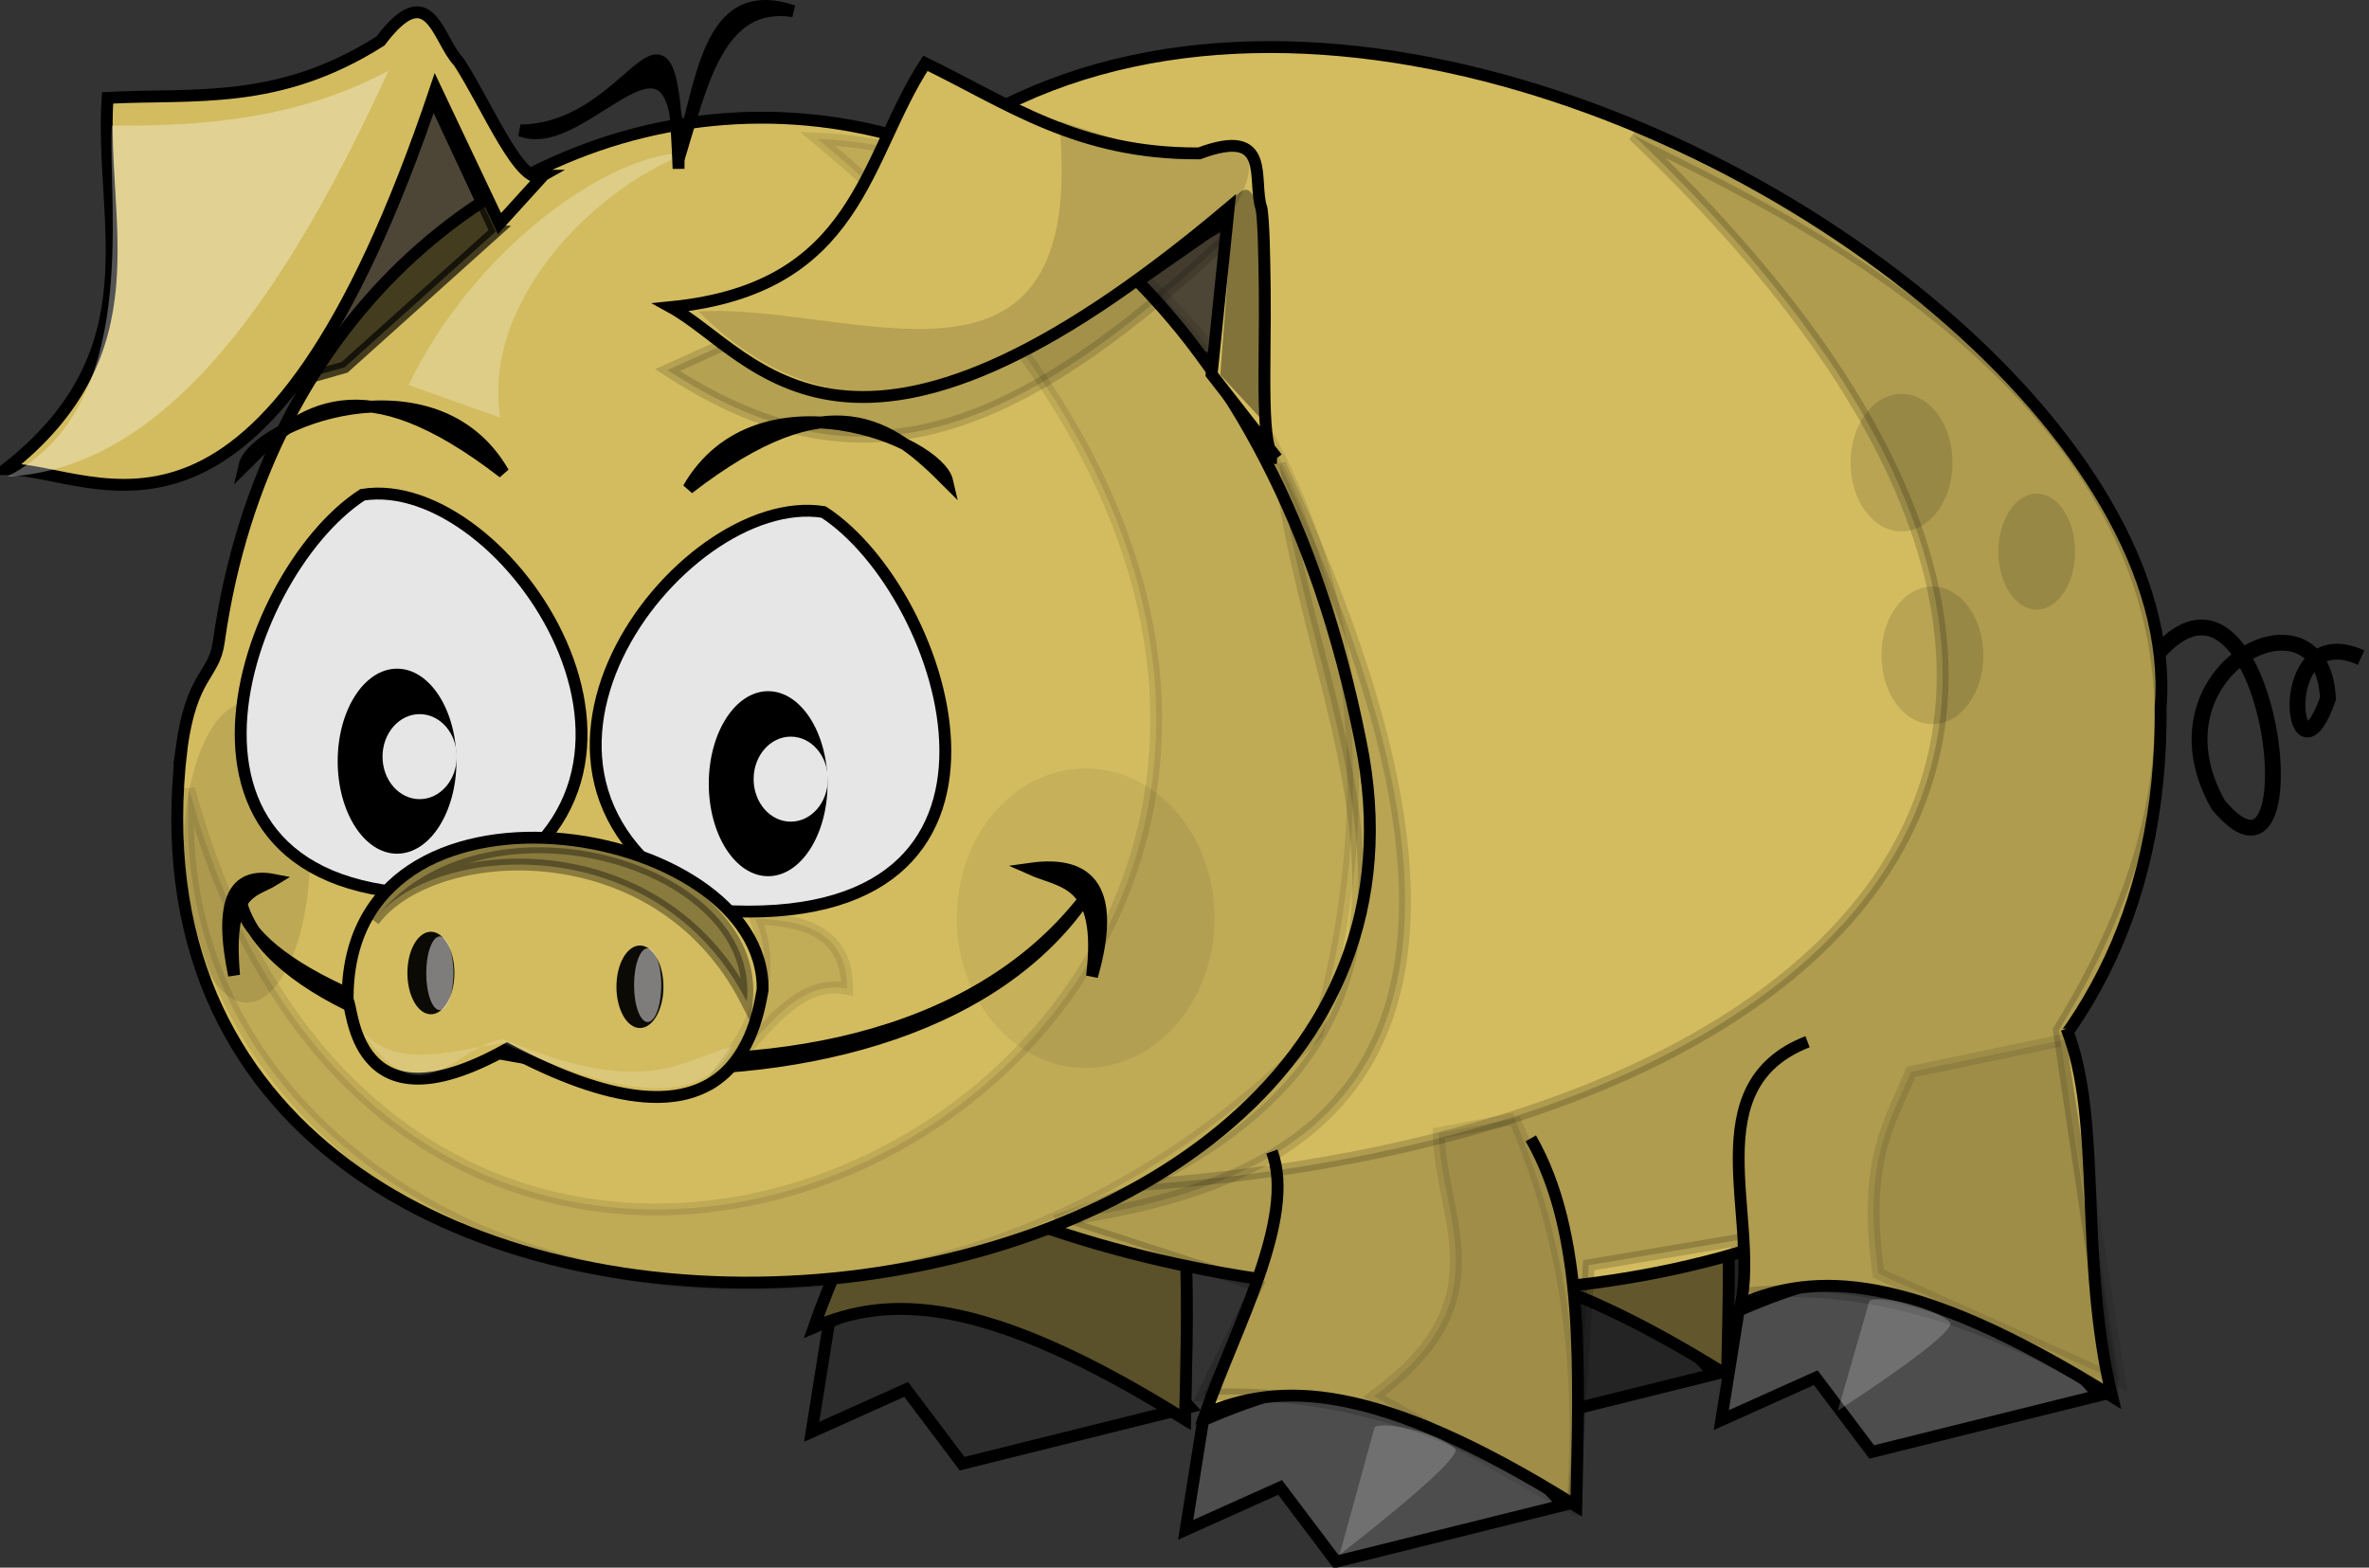 <?xml version="1.0" encoding="UTF-8" standalone="no"?>
<!-- Created with Inkscape (http://www.inkscape.org/) -->

<svg
   xmlns:dc="http://purl.org/dc/elements/1.1/"
   xmlns:cc="http://creativecommons.org/ns#"
   xmlns:rdf="http://www.w3.org/1999/02/22-rdf-syntax-ns#"
   xmlns:svg="http://www.w3.org/2000/svg"
   xmlns="http://www.w3.org/2000/svg"
   xmlns:sodipodi="http://sodipodi.sourceforge.net/DTD/sodipodi-0.dtd"
   xmlns:inkscape="http://www.inkscape.org/namespaces/inkscape"
   width="598.67"
   height="396.226"
   id="svg4140"
   sodipodi:version="0.32"
   inkscape:version="0.48.3.1 r9886"
   sodipodi:docname="cerdo.svg"
   inkscape:output_extension="org.inkscape.output.svg.inkscape"
   version="1.1">
  <rect width="100%" height="100%" fill="#333333" stroke="none"/>
  <defs
     id="defs4142">
    <inkscape:perspective
       sodipodi:type="inkscape:persp3d"
       inkscape:vp_x="0 : 240 : 1"
       inkscape:vp_y="0 : 1000 : 0"
       inkscape:vp_z="640 : 240 : 1"
       inkscape:persp3d-origin="320 : 160 : 1"
       id="perspective5501" />
  </defs>
  <sodipodi:namedview
     id="base"
     pagecolor="#ffffff"
     bordercolor="#666666"
     borderopacity="1.0"
     inkscape:pageopacity="0.0"
     inkscape:pageshadow="2"
     inkscape:zoom="0.77639494"
     inkscape:cx="225.4485"
     inkscape:cy="253.13752"
     inkscape:current-layer="layer1"
     inkscape:document-units="px"
     showguides="true"
     inkscape:guide-bbox="true"
     inkscape:window-width="960"
     inkscape:window-height="669"
     inkscape:window-x="0"
     inkscape:window-y="48"
     showgrid="false"
     inkscape:window-maximized="0"
     fit-margin-top="0"
     fit-margin-left="0"
     fit-margin-right="0"
     fit-margin-bottom="0" />
  <g
     id="layer1"
     inkscape:label="Layer 1"
     inkscape:groupmode="layer"
     transform="translate(-15.283,-60.62)">
    <path
       style="fill:none;stroke:#000000;stroke-width:4;stroke-linecap:butt;stroke-linejoin:miter;stroke-miterlimit:4;stroke-opacity:1;stroke-dasharray:none"
       d="m 549.919,243.056 c 35.819,-75.335 54.248,55.002 25.937,20.987 -19.24,-34.126 26.393,-57.254 27.726,-26.829 -9.04,25.535 -14.214,-20.598 8.37,-10.38"
       id="path3745"
       sodipodi:nodetypes="cccc"
       inkscape:connector-curvature="0" />
    <g
       id="g3767"
       transform="matrix(1.942,0,0,1.963,-235.922,-58.614)"
       style="stroke-width:1.537;stroke-miterlimit:4;stroke-dasharray:none">
      <path
         sodipodi:nodetypes="cccccc"
         id="path3753"
         d="m 237.252,230.979 -2.277,14.117 12.295,-5.465 7.286,9.563 29.6,-7.286 c -18.429,-20.135 -32.083,-17.252 -46.904,-10.929 z"
         style="fill:#666666;fill-rule:evenodd;stroke:#000000;stroke-width:1.537;stroke-linecap:butt;stroke-linejoin:miter;stroke-miterlimit:4;stroke-opacity:1;stroke-dasharray:none"
         inkscape:connector-curvature="0" />
      <path
         sodipodi:nodetypes="cccc"
         id="path3747"
         d="m 243.948,197.841 c 3.211,8.657 -4.821,22.778 -8.675,33.79 9.432,-4.041 21.859,-4.488 48.293,11.872 0.341,-17.329 1.225,-35.021 -5.92,-47.359"
         style="fill:#d3bc5f;fill-rule:evenodd;stroke:#000000;stroke-width:1.537;stroke-linecap:butt;stroke-linejoin:miter;stroke-miterlimit:4;stroke-opacity:1;stroke-dasharray:none"
         inkscape:connector-curvature="0" />
    </g>
    <g
       id="g3771"
       style="opacity:0.574;fill:#000000;stroke-width:1.537;stroke-miterlimit:4;stroke-dasharray:none"
       transform="matrix(1.942,0,0,1.963,-235.922,-58.614)">
      <path
         sodipodi:nodetypes="cccccc"
         id="path3773"
         d="m 237.252,230.979 -2.277,14.117 12.295,-5.465 7.286,9.563 29.6,-7.286 c -18.429,-20.135 -32.083,-17.252 -46.904,-10.929 z"
         style="fill:#000000;fill-rule:evenodd;stroke:#000000;stroke-width:1.537;stroke-linecap:butt;stroke-linejoin:miter;stroke-miterlimit:4;stroke-opacity:1;stroke-dasharray:none"
         inkscape:connector-curvature="0" />
      <path
         sodipodi:nodetypes="cccc"
         id="path3775"
         d="m 243.948,197.841 c 3.211,8.657 -4.821,22.778 -8.675,33.79 9.432,-4.041 21.859,-4.488 48.293,11.872 0.341,-17.329 1.225,-35.021 -5.92,-47.359"
         style="fill:#000000;fill-rule:evenodd;stroke:#000000;stroke-width:1.537;stroke-linecap:butt;stroke-linejoin:miter;stroke-miterlimit:4;stroke-opacity:1;stroke-dasharray:none"
         inkscape:connector-curvature="0" />
    </g>
    <g
       id="g3763"
       transform="matrix(1.942,0,0,1.963,-235.922,-58.614)"
       style="stroke-width:1.537;stroke-miterlimit:4;stroke-dasharray:none">
      <path
         sodipodi:nodetypes="cccccc"
         id="path3759"
         d="m 305.524,226.748 -2.277,14.117 12.295,-5.465 7.286,9.563 29.6,-7.286 C 333.999,217.542 320.345,220.425 305.524,226.748 z"
         style="fill:#4d4d4d;fill-rule:evenodd;stroke:#000000;stroke-width:1.537;stroke-linecap:butt;stroke-linejoin:miter;stroke-miterlimit:4;stroke-opacity:1;stroke-dasharray:none"
         inkscape:connector-curvature="0" />
      <path
         sodipodi:nodetypes="cccc"
         id="path3761"
         d="m 314.475,192.139 c 3.211,8.657 -4.821,22.778 -8.675,33.79 9.432,-4.041 21.859,-4.488 48.293,11.872 0.341,-17.329 1.225,-35.021 -5.92,-47.359"
         style="fill:#d3bc5f;fill-rule:evenodd;stroke:#000000;stroke-width:1.537;stroke-linecap:butt;stroke-linejoin:miter;stroke-miterlimit:4;stroke-opacity:1;stroke-dasharray:none"
         inkscape:connector-curvature="0" />
    </g>
    <g
       id="g3781"
       style="opacity:0.536;fill:#000000;stroke-width:1.537;stroke-miterlimit:4;stroke-dasharray:none"
       transform="matrix(1.942,0,0,1.963,-235.922,-58.614)">
      <path
         sodipodi:nodetypes="cccccc"
         id="path3783"
         d="m 305.524,226.748 -2.277,14.117 12.295,-5.465 7.286,9.563 29.6,-7.286 C 333.999,217.542 320.345,220.425 305.524,226.748 z"
         style="fill:#000000;fill-rule:evenodd;stroke:#000000;stroke-width:1.537;stroke-linecap:butt;stroke-linejoin:miter;stroke-miterlimit:4;stroke-opacity:1;stroke-dasharray:none"
         inkscape:connector-curvature="0" />
      <path
         sodipodi:nodetypes="cccc"
         id="path3785"
         d="m 314.475,192.139 c 3.211,8.657 -4.821,22.778 -8.675,33.79 9.432,-4.041 21.859,-4.488 48.293,11.872 0.341,-17.329 1.225,-35.021 -5.92,-47.359"
         style="fill:#000000;fill-rule:evenodd;stroke:#000000;stroke-width:1.537;stroke-linecap:butt;stroke-linejoin:miter;stroke-miterlimit:4;stroke-opacity:1;stroke-dasharray:none"
         inkscape:connector-curvature="0" />
    </g>
    <path
       style="fill:#d3bc5f;fill-rule:evenodd;stroke:#000000;stroke-width:3;stroke-linecap:butt;stroke-linejoin:miter;stroke-miterlimit:4;stroke-opacity:1;stroke-dasharray:none"
       d="m 185.538,291.466 c -13.337,-372.889 386.053,-184.902 375.772,-52.255 1.855,210.455 -349.584,167.085 -375.772,52.255 z"
       id="path3666"
       sodipodi:nodetypes="ccc"
       inkscape:connector-curvature="0" />
    <path
       style="fill:#4d4d4d;fill-rule:evenodd;stroke:#000000;stroke-width:3;stroke-linecap:butt;stroke-linejoin:miter;stroke-miterlimit:4;stroke-opacity:1;stroke-dasharray:none"
       d="m 319.328,419.596 -4.421,27.706 23.872,-10.725 14.147,18.768 57.47,-14.3 C 374.616,401.528 348.104,407.187 319.328,419.596 z"
       id="path3751"
       sodipodi:nodetypes="cccccc"
       inkscape:connector-curvature="0" />
    <path
       style="fill:#d3bc5f;fill-rule:evenodd;stroke:#000000;stroke-width:3;stroke-linecap:butt;stroke-linejoin:miter;stroke-miterlimit:4;stroke-opacity:1;stroke-dasharray:none"
       d="m 336.708,351.672 c 6.234,16.99 -9.361,44.705 -16.843,66.316 18.313,-7.932 42.442,-8.809 93.765,23.301 0.663,-34.011 2.379,-68.732 -11.494,-92.948"
       id="path3737"
       sodipodi:nodetypes="cccc"
       inkscape:connector-curvature="0" />
    <g
       id="g3777"
       transform="matrix(1.942,0,0,1.963,-235.922,-58.614)"
       style="stroke-width:1.537;stroke-miterlimit:4;stroke-dasharray:none">
      <path
         sodipodi:nodetypes="cccccc"
         id="path3755"
         d="m 355.615,229.48 -2.277,14.117 12.295,-5.465 7.286,9.563 29.6,-7.286 C 384.091,220.274 370.436,223.158 355.615,229.48 z"
         style="fill:#4d4d4d;fill-rule:evenodd;stroke:#000000;stroke-width:1.537;stroke-linecap:butt;stroke-linejoin:miter;stroke-miterlimit:4;stroke-opacity:1;stroke-dasharray:none"
         inkscape:connector-curvature="0" />
      <path
         sodipodi:nodetypes="cccc"
         id="path3757"
         d="m 364.567,194.871 c -14.688,5.673 -6.314,22.529 -8.675,33.79 9.432,-4.041 21.859,-4.488 48.293,11.872 -4.39,-18.118 -1.159,-35.418 -5.92,-47.359"
         style="fill:#d3bc5f;fill-rule:evenodd;stroke:#000000;stroke-width:1.537;stroke-linecap:butt;stroke-linejoin:miter;stroke-miterlimit:4;stroke-opacity:1;stroke-dasharray:none"
         inkscape:connector-curvature="0" />
    </g>
    <path
       style="opacity:0.174;fill:#000000;fill-rule:evenodd;stroke:#000000;stroke-width:3;stroke-linecap:butt;stroke-linejoin:miter;stroke-miterlimit:4;stroke-opacity:1;stroke-dasharray:none"
       d="M 428.033,94.75 C 600.963,259.119 461.257,363.437 259.231,361.44 l 73.773,24.015 -13.754,27.807 c 34.914,-1.813 65.52,9.438 93.779,27.807 l 3.751,-60.669 37.512,-6.32 -1.25,13.903 c 32.093,-4.522 64.186,6.257 96.28,25.279 L 535.566,320.994 C 623.314,178.95 460.809,111.993 428.033,94.75 z"
       id="path3793"
       sodipodi:nodetypes="ccccccccccc"
       inkscape:connector-curvature="0" />
    <path
       style="fill:#eed6a8;fill-rule:evenodd;stroke:#000000;stroke-width:3;stroke-linecap:butt;stroke-linejoin:miter;stroke-miterlimit:4;stroke-opacity:1;stroke-dasharray:none"
       d="m 140.556,119.153 -16.286,-34.874 -34.099,72.653 12.215,-3.487 38.171,-34.292 z"
       id="path4324"
       inkscape:connector-curvature="0" />
    <path
       style="fill:#eed6a8;fill-rule:evenodd;stroke:#000000;stroke-width:3;stroke-linecap:butt;stroke-linejoin:miter;stroke-miterlimit:4;stroke-opacity:1;stroke-dasharray:none"
       d="m 328.411,150.177 -0.863,-35.698 -61.37,42.739 12.768,2.867 49.465,-9.908 z"
       id="path4330"
       inkscape:connector-curvature="0" />
    <path
       style="opacity:0.677;fill:#000000;fill-rule:evenodd;stroke:#000000;stroke-width:3;stroke-linecap:butt;stroke-linejoin:miter;stroke-miterlimit:4;stroke-opacity:1;stroke-dasharray:none"
       d="m 325.631,150.517 3.023,-35.576 -65.668,35.909 12.384,4.217 50.262,-4.55 z"
       id="path4328"
       inkscape:connector-curvature="0" />
    <path
       style="fill:#d3bc5f;fill-rule:evenodd;stroke:#000000;stroke-width:3;stroke-linecap:butt;stroke-linejoin:miter;stroke-miterlimit:4;stroke-opacity:1;stroke-dasharray:none"
       d="M 61.155,249.786 C 38.006,444.007 393.546,415.605 359.116,247.999 315.437,28.432 94.074,55.563 70.552,222.964 c -1.205,8.577 -6.857,8.043 -9.398,26.822 z"
       id="path3452"
       sodipodi:nodetypes="ccsc"
       inkscape:connector-curvature="0" />
    <path
       style="opacity:0.677;fill:#000000;fill-rule:evenodd;stroke:#000000;stroke-width:3;stroke-linecap:butt;stroke-linejoin:miter;stroke-miterlimit:4;stroke-opacity:1;stroke-dasharray:none"
       d="m 140.556,119.153 -16.286,-34.874 -34.099,72.653 12.215,-3.487 38.171,-34.292 z"
       id="path4326"
       inkscape:connector-curvature="0" />
    <path
       style="fill:#d3bc5f;fill-rule:evenodd;stroke:#000000;stroke-width:3;stroke-linecap:butt;stroke-linejoin:miter;stroke-miterlimit:4;stroke-opacity:1;stroke-dasharray:none"
       d="M 152.517,105.03 C 146.978,108.259 138.531,87.497 131.24,76.277 125.855,70.741 123.98,54.348 111.43,70.98 85.631,87.365 64.571,84.196 42.462,85.357 40.41,116.968 54.828,149.428 16.783,179.183 40.396,179.321 81.774,212.814 125.37,83.087 l 16.141,34.05 11.005,-12.107 z"
       id="path4318"
       sodipodi:nodetypes="cccccccc"
       inkscape:connector-curvature="0" />
    <path
       style="opacity:0.094;fill:#000000;fill-rule:evenodd;stroke:#000000;stroke-width:3;stroke-linecap:butt;stroke-linejoin:miter;stroke-miterlimit:4;stroke-opacity:1;stroke-dasharray:none"
       d="M 221.849,95.668 C 462.076,295.037 127.212,495.167 63.05,259.979 54.972,377.747 231.513,440.183 348.138,321.912 385.017,188.222 302.883,99.328 221.849,95.668 z"
       id="path3625"
       sodipodi:nodetypes="cccc"
       inkscape:connector-curvature="0" />
    <path
       style="opacity:0.145;fill:#000000;fill-rule:evenodd;stroke:#000000;stroke-width:3;stroke-linecap:butt;stroke-linejoin:miter;stroke-miterlimit:4;stroke-opacity:1;stroke-dasharray:none"
       d="m 263.52,88.914 c -5.707,34.467 -39.408,47.03 -79.574,65.243 47.635,30.973 86.431,19.632 145.886,-37.537 L 263.52,88.914 z"
       id="path3627"
       sodipodi:nodetypes="cccc"
       inkscape:connector-curvature="0" />
    <path
       style="fill:#d3bc5f;fill-rule:evenodd;stroke:#000000;stroke-width:3;stroke-linecap:butt;stroke-linejoin:miter;stroke-miterlimit:4;stroke-opacity:1;stroke-dasharray:none"
       d="m 337.981,176.399 c -4.42,-0.126 -2.842,-23.708 -3.085,-42.599 -0.112,-8.727 -0.236,-16.453 -0.794,-20.404 -2.502,-7.054 2.93,-20.975 -15.769,-14.01 -30.681,0.206 -48.517,-12.737 -69.197,-22.768 -15.646,24.035 -16.632,56.902 -64.313,61.638 21.487,11.806 44.651,56.164 140.956,-25.052 l -4.303,42.017 16.505,21.178 z"
       id="path4320"
       sodipodi:nodetypes="csccccccc"
       inkscape:connector-curvature="0" />
    <path
       style="opacity:0.14;fill:#000000;fill-rule:evenodd;stroke:none"
       d="m 191.81,139.324 c 38.932,-2.244 98.707,29.119 91.116,-48.136 l 29.556,9.438 c 9.573,-0.578 25.24,-7.271 15.231,11.799 -47.35,40.086 -93.951,68.788 -135.903,26.899 z"
       id="path4344"
       sodipodi:nodetypes="ccccc"
       inkscape:connector-curvature="0" />
    <path
       style="opacity:0.387;fill:#000000;fill-rule:evenodd;stroke:none"
       d="m 327.028,110.91 -3.355,44.451 10.746,11.608 c -1.805,-21.372 2.954,-69.489 -7.391,-56.059 z"
       id="path4346"
       sodipodi:nodetypes="cccc"
       inkscape:connector-curvature="0" />
    <path
       sodipodi:type="arc"
       style="opacity:0.064;color:#000000;fill:#000000;fill-opacity:1;fill-rule:evenodd;stroke:none;stroke-width:0.914;marker:none;visibility:visible;display:inline;overflow:visible;enable-background:accumulate"
       id="path4484"
       sodipodi:cx="250.19482"
       sodipodi:cy="121.77381"
       sodipodi:rx="10.304034"
       sodipodi:ry="11.109036"
       d="m 260.499,121.774 c 0,6.135 -4.613,11.109 -10.304,11.109 -5.691,0 -10.304,-4.974 -10.304,-11.109 0,-6.135 4.613,-11.109 10.304,-11.109 5.691,0 10.304,4.974 10.304,11.109 z"
       transform="matrix(3.16,0,0,3.407,-500.972,-122.191)" />
    <path
       style="opacity:0.328;fill:#ffffff;fill-rule:evenodd;stroke:none"
       d="M 17.091,181.088 C 58.8,179 89.169,131.543 113.461,78.483 90.758,90.704 66.255,92.578 43.551,92.373 42.464,113.08 51.1,163.666 17.091,181.088 z"
       id="path2207"
       sodipodi:nodetypes="cccc"
       inkscape:connector-curvature="0" />
    <path
       style="fill:#e6e6e6;fill-rule:evenodd;stroke:#000000;stroke-width:3;stroke-linecap:butt;stroke-linejoin:miter;stroke-miterlimit:4;stroke-opacity:1;stroke-dasharray:none"
       d="m 223.394,190.03 c -36.455,-5.819 -93.526,68.888 -26.681,100.742 86.003,5.57 58.346,-80.222 26.681,-100.742 z"
       id="path3597"
       sodipodi:nodetypes="ccc"
       inkscape:connector-curvature="0" />
    <path
       sodipodi:type="arc"
       style="opacity:0.104;color:#000000;fill:#000000;fill-opacity:1;fill-rule:evenodd;stroke:none;stroke-width:1.305;marker:none;visibility:visible;display:inline;overflow:visible;enable-background:accumulate"
       id="path3789"
       sodipodi:cx="250.19482"
       sodipodi:cy="121.77381"
       sodipodi:rx="10.304034"
       sodipodi:ry="11.109036"
       d="m 260.499,121.774 c 0,6.135 -4.613,11.109 -10.304,11.109 -5.691,0 -10.304,-4.974 -10.304,-11.109 0,-6.135 4.613,-11.109 10.304,-11.109 5.691,0 10.304,4.974 10.304,11.109 z"
       transform="matrix(1.552,0,0,3.407,-310.646,-138.706)" />
    <path
       style="fill:#e6e6e6;fill-rule:evenodd;stroke:#000000;stroke-width:3;stroke-linecap:butt;stroke-linejoin:miter;stroke-miterlimit:4;stroke-opacity:1;stroke-dasharray:none"
       d="m 106.895,185.674 c 36.455,-5.819 88.524,72.68 26.681,100.742 -86.003,5.57 -58.346,-80.222 -26.681,-100.742 z"
       id="path3599"
       sodipodi:nodetypes="ccc"
       inkscape:connector-curvature="0" />
    <path
       style="opacity:0.132;fill:#000000;fill-rule:evenodd;stroke:#000000;stroke-width:3;stroke-linecap:butt;stroke-linejoin:miter;stroke-miterlimit:4;stroke-opacity:1;stroke-dasharray:none"
       d="M 338.745,177.963 C 345.988,247.461 403.13,325.394 282.073,369.232 345.869,360.444 410.709,331.456 338.745,177.963 z"
       id="path4002"
       sodipodi:nodetypes="ccc"
       inkscape:connector-curvature="0" />
    <path
       style="fill:#000000;fill-rule:evenodd;stroke:#000000;stroke-width:3;stroke-linecap:butt;stroke-linejoin:miter;stroke-miterlimit:4;stroke-opacity:1;stroke-dasharray:none"
       d="m 75.868,287.209 c 8.608,44.85 165.489,69.948 213.502,0.576 -57.168,73.583 -213.622,30.673 -213.502,-0.576 z"
       id="path3621"
       sodipodi:nodetypes="ccc"
       inkscape:connector-curvature="0" />
    <path
       style="fill:#d3bc5f;fill-rule:evenodd;stroke:#000000;stroke-width:3;stroke-linecap:butt;stroke-linejoin:miter;stroke-miterlimit:4;stroke-opacity:1;stroke-dasharray:none"
       d="m 103.144,313.561 c -0.839,-63.023 105.494,-45.459 104.869,-2.727 -2.281,13.298 -9.992,44.053 -64.592,14.898 -39.578,22.208 -38.862,-11.766 -40.277,-12.171 z"
       id="path3603"
       sodipodi:nodetypes="cccc"
       inkscape:connector-curvature="0" />
    <path
       sodipodi:type="arc"
       style="opacity:0.945;color:#000000;fill:#000000;fill-opacity:1;fill-rule:evenodd;stroke:none;stroke-width:1.537;marker:none;visibility:visible;display:inline;overflow:visible;enable-background:accumulate"
       id="path3605"
       sodipodi:cx="409.42435"
       sodipodi:cy="331.71851"
       sodipodi:rx="3.0590103"
       sodipodi:ry="5.3130178"
       d="m 412.483,331.719 c 0,2.934 -1.37,5.313 -3.059,5.313 -1.689,0 -3.059,-2.379 -3.059,-5.313 0,-2.934 1.37,-5.313 3.059,-5.313 1.689,0 3.059,2.379 3.059,5.313 z"
       transform="matrix(1.942,0,0,1.963,-670.927,-344.609)" />
    <path
       sodipodi:type="arc"
       style="opacity:0.945;color:#000000;fill:#000000;fill-opacity:1;fill-rule:evenodd;stroke:none;stroke-width:1.537;marker:none;visibility:visible;display:inline;overflow:visible;enable-background:accumulate"
       id="path3607"
       sodipodi:cx="409.42435"
       sodipodi:cy="331.71851"
       sodipodi:rx="3.0590103"
       sodipodi:ry="5.3130178"
       d="m 412.483,331.719 c 0,2.934 -1.37,5.313 -3.059,5.313 -1.689,0 -3.059,-2.379 -3.059,-5.313 0,-2.934 1.37,-5.313 3.059,-5.313 1.689,0 3.059,2.379 3.059,5.313 z"
       transform="matrix(1.942,0,0,1.963,-618.098,-341.134)" />
    <path
       sodipodi:type="arc"
       style="opacity:0.472;color:#000000;fill:#ffffff;fill-opacity:1;fill-rule:evenodd;stroke:none;stroke-width:1.585;marker:none;visibility:visible;display:inline;overflow:visible;enable-background:accumulate"
       id="path3609"
       sodipodi:cx="410.47086"
       sodipodi:cy="331.71851"
       sodipodi:rx="1.8515061"
       sodipodi:ry="4.8300161"
       d="m 412.322,331.719 c 0,2.668 -0.829,4.83 -1.851,4.83 -1.023,0 -1.852,-2.162 -1.852,-4.83 0,-2.668 0.829,-4.83 1.852,-4.83 1.023,0 1.851,2.162 1.851,4.83 z"
       transform="matrix(1.857,0,0,1.93,-635.807,-333.601)" />
    <path
       sodipodi:type="arc"
       style="opacity:0.472;color:#000000;fill:#ffffff;fill-opacity:1;fill-rule:evenodd;stroke:none;stroke-width:1.585;marker:none;visibility:visible;display:inline;overflow:visible;enable-background:accumulate"
       id="path3611"
       sodipodi:cx="410.47086"
       sodipodi:cy="331.71851"
       sodipodi:rx="1.8515061"
       sodipodi:ry="4.8300161"
       d="m 412.322,331.719 c 0,2.668 -0.829,4.83 -1.851,4.83 -1.023,0 -1.852,-2.162 -1.852,-4.83 0,-2.668 0.829,-4.83 1.852,-4.83 1.023,0 1.851,2.162 1.851,4.83 z"
       transform="matrix(1.857,0,0,1.93,-583.291,-330.599)" />
    <path
       sodipodi:type="arc"
       style="color:#000000;fill:#000000;fill-opacity:1;fill-rule:evenodd;stroke:none;stroke-width:1.904;marker:none;visibility:visible;display:inline;overflow:visible;enable-background:accumulate"
       id="path3613"
       sodipodi:cx="350.01517"
       sodipodi:cy="334.77753"
       sodipodi:rx="9.3380308"
       sodipodi:ry="15.13405"
       d="m 359.353,334.778 c 0,8.358 -4.181,15.134 -9.338,15.134 -5.157,0 -9.338,-6.776 -9.338,-15.134 0,-8.358 4.181,-15.134 9.338,-15.134 5.157,0 9.338,6.776 9.338,15.134 z"
       transform="matrix(1.607,0,0,1.545,-446.849,-264.218)" />
    <path
       sodipodi:type="arc"
       style="color:#000000;fill:#e6e6e6;fill-opacity:1;fill-rule:evenodd;stroke:none;stroke-width:1.537;marker:none;visibility:visible;display:inline;overflow:visible;enable-background:accumulate"
       id="path3615"
       sodipodi:cx="331.98309"
       sodipodi:cy="267.15729"
       sodipodi:rx="4.8300161"
       sodipodi:ry="5.4740181"
       d="m 336.813,267.157 c 0,3.023 -2.162,5.474 -4.83,5.474 -2.668,0 -4.83,-2.451 -4.83,-5.474 0,-3.023 2.162,-5.474 4.83,-5.474 2.668,0 4.83,2.451 4.83,5.474 z"
       transform="matrix(1.942,0,0,1.963,-523.381,-272.565)" />
    <path
       sodipodi:type="arc"
       style="color:#000000;fill:#000000;fill-opacity:1;fill-rule:evenodd;stroke:none;stroke-width:1.904;marker:none;visibility:visible;display:inline;overflow:visible;enable-background:accumulate"
       id="path3617"
       sodipodi:cx="350.01517"
       sodipodi:cy="334.77753"
       sodipodi:rx="9.3380308"
       sodipodi:ry="15.13405"
       d="m 359.353,334.778 c 0,8.358 -4.181,15.134 -9.338,15.134 -5.157,0 -9.338,-6.776 -9.338,-15.134 0,-8.358 4.181,-15.134 9.338,-15.134 5.157,0 9.338,6.776 9.338,15.134 z"
       transform="matrix(1.607,0,0,1.545,-353.07,-258.53)" />
    <path
       sodipodi:type="arc"
       style="color:#000000;fill:#e6e6e6;fill-opacity:1;fill-rule:evenodd;stroke:none;stroke-width:1.537;marker:none;visibility:visible;display:inline;overflow:visible;enable-background:accumulate"
       id="path3619"
       sodipodi:cx="331.98309"
       sodipodi:cy="267.15729"
       sodipodi:rx="4.8300161"
       sodipodi:ry="5.4740181"
       d="m 336.813,267.157 c 0,3.023 -2.162,5.474 -4.83,5.474 -2.668,0 -4.83,-2.451 -4.83,-5.474 0,-3.023 2.162,-5.474 4.83,-5.474 2.668,0 4.83,2.451 4.83,5.474 z"
       transform="matrix(1.942,0,0,1.963,-429.602,-266.878)" />
    <path
       style="fill:#000000;fill-rule:evenodd;stroke:#000000;stroke-width:3;stroke-linecap:butt;stroke-linejoin:miter;stroke-miterlimit:4;stroke-opacity:1;stroke-dasharray:none"
       d="m 275.615,280.202 c 15.564,-2.213 21.731,5.803 15.63,27.175 3.005,-24.48 -7.531,-23.54 -15.63,-27.175 z"
       id="path3623"
       sodipodi:nodetypes="ccc"
       inkscape:connector-curvature="0" />
    <path
       style="fill:#000000;fill-rule:evenodd;stroke:#000000;stroke-width:3;stroke-linecap:butt;stroke-linejoin:miter;stroke-miterlimit:4;stroke-opacity:1;stroke-dasharray:none"
       d="m 77.07,178.287 c 2.392,-10.413 47.947,-28.543 65.428,1.787 -36.152,-27.921 -51.184,-16.069 -65.428,-1.787 z"
       id="path3629"
       sodipodi:nodetypes="ccc"
       inkscape:connector-curvature="0" />
    <path
       style="fill:#000000;fill-rule:evenodd;stroke:#000000;stroke-width:3;stroke-linecap:butt;stroke-linejoin:miter;stroke-miterlimit:4;stroke-opacity:1;stroke-dasharray:none"
       d="m 254.679,182.287 c -2.392,-10.413 -47.947,-28.543 -65.428,1.787 36.152,-27.921 51.184,-16.069 65.428,-1.787 z"
       id="path3631"
       sodipodi:nodetypes="ccc"
       inkscape:connector-curvature="0" />
    <path
       style="opacity:0.089;fill:#000000;fill-rule:evenodd;stroke:#000000;stroke-width:3;stroke-linecap:butt;stroke-linejoin:miter;stroke-miterlimit:4;stroke-opacity:1;stroke-dasharray:none"
       d="m 206.219,292.841 c 13.248,0.301 23.144,3.99 23.132,17.695 -14.469,-3.099 -23.5,15.788 -35.011,24.647 9.968,-12.899 18.325,-26.124 11.879,-42.342 z"
       id="path3633"
       sodipodi:nodetypes="cccc"
       inkscape:connector-curvature="0" />
    <path
       sodipodi:nodetypes="ccc"
       id="path3787"
       d="m 84.514,283.018 c -10.033,-1.964 -14.009,5.151 -10.076,24.118 -1.937,-21.726 4.855,-20.892 10.076,-24.118 z"
       style="fill:#000000;fill-rule:evenodd;stroke:#000000;stroke-width:3;stroke-linecap:butt;stroke-linejoin:miter;stroke-miterlimit:4;stroke-opacity:1;stroke-dasharray:none"
       inkscape:connector-curvature="0" />
    <path
       style="opacity:0.196;fill:#ffffff;fill-rule:evenodd;stroke:none"
       d="m 362.652,421.383 -8.842,32.174 c 0,0 31.701,-24.308 29.177,-26.812 -3.537,-3.509 -17.683,-7.188 -20.336,-5.362 z"
       id="path3829"
       sodipodi:nodetypes="ccsc"
       inkscape:connector-curvature="0" />
    <path
       style="opacity:0.196;fill:#ffffff;fill-rule:evenodd;stroke:none"
       d="m 487.689,389.451 -7.957,27.706 c 0,0 30.817,-19.839 28.293,-22.343 -3.537,-3.509 -17.683,-7.188 -20.336,-5.362 z"
       id="path3831"
       sodipodi:nodetypes="ccsc"
       inkscape:connector-curvature="0" />
    <path
       style="opacity:0.251;fill:#ffffff;fill-rule:evenodd;stroke:none"
       d="m 189.209,99.174 c -20.602,-0.069 -54.74,25.337 -70.647,58.773 l 23.132,8.216 c -4.542,-28.188 21.945,-57.081 47.515,-66.988 z"
       id="path3837"
       sodipodi:nodetypes="cccc"
       inkscape:connector-curvature="0" />
    <path
       style="opacity:0.349;fill:#000000;fill-rule:evenodd;stroke:#000000;stroke-width:3;stroke-linecap:butt;stroke-linejoin:miter;stroke-miterlimit:4;stroke-opacity:1;stroke-dasharray:none"
       d="m 109.746,293.295 c 27.171,-35.543 98.058,-15.064 94.263,20.492 -22.432,-44.132 -79.537,-40.32 -94.263,-20.492 z"
       id="path3841"
       sodipodi:nodetypes="ccc"
       inkscape:connector-curvature="0" />
    <path
       style="opacity:0.166;fill:#ffffff;fill-rule:evenodd;stroke:none"
       d="m 107.014,321.528 c 14.858,22.74 23.891,2.761 35.52,1.822 36.97,15.499 45.517,4.665 57.833,1.822 -6.412,13.122 -23.527,15.075 -57.833,-0.911 -12.631,1.726 -26.314,6.958 -35.52,-2.732 z"
       id="path3843"
       sodipodi:nodetypes="ccccc"
       inkscape:connector-curvature="0" />
    <path
       style="fill:#000000;fill-rule:evenodd;stroke:#000000;stroke-width:3;stroke-linecap:butt;stroke-linejoin:miter;stroke-miterlimit:4;stroke-opacity:1;stroke-dasharray:none"
       d="m 186.761,103.259 c 1.124,-46.543 -23.333,-3.017 -39.928,-9.66 30.587,-0.471 37.929,-45.423 39.928,9.66 z"
       id="path4022"
       sodipodi:nodetypes="ccc"
       inkscape:connector-curvature="0" />
    <path
       style="fill:#000000;fill-rule:evenodd;stroke:#000000;stroke-width:3;stroke-linecap:butt;stroke-linejoin:miter;stroke-miterlimit:4;stroke-opacity:1;stroke-dasharray:none"
       d="m 186.761,100.793 c 5.881,-18.591 9.896,-40.215 28.98,-37.352 -22.188,-7.594 -22.866,19.228 -28.98,37.352 z"
       id="path4026"
       sodipodi:nodetypes="ccc"
       inkscape:connector-curvature="0" />
    <path
       sodipodi:type="arc"
       style="opacity:0.132;color:#000000;fill:#000000;fill-opacity:1;fill-rule:evenodd;stroke:none;stroke-width:6.97;marker:none;visibility:visible;display:inline;overflow:visible;enable-background:accumulate"
       id="path4028"
       sodipodi:cx="-90.804298"
       sodipodi:cy="96.818726"
       sodipodi:rx="27.692091"
       sodipodi:ry="27.692091"
       d="m -63.112,96.819 c 0,15.294 -12.398,27.692 -27.692,27.692 -15.294,0 -27.692,-12.398 -27.692,-27.692 0,-15.294 12.398,-27.692 27.692,-27.692 15.294,0 27.692,12.398 27.692,27.692 z"
       transform="matrix(0.35,0,0,0.529,561.763,148.84)" />
    <path
       sodipodi:type="arc"
       style="opacity:0.132;color:#000000;fill:#000000;fill-opacity:1;fill-rule:evenodd;stroke:none;stroke-width:5.551;marker:none;visibility:visible;display:inline;overflow:visible;enable-background:accumulate"
       id="path4030"
       sodipodi:cx="-90.804298"
       sodipodi:cy="96.818726"
       sodipodi:rx="27.692091"
       sodipodi:ry="27.692091"
       d="m -63.112,96.819 c 0,15.294 -12.398,27.692 -27.692,27.692 -15.294,0 -27.692,-12.398 -27.692,-27.692 0,-15.294 12.398,-27.692 27.692,-27.692 15.294,0 27.692,12.398 27.692,27.692 z"
       transform="matrix(0.465,0,0,0.628,545.844,165.47)" />
    <path
       sodipodi:type="arc"
       style="opacity:0.132;color:#000000;fill:#000000;fill-opacity:1;fill-rule:evenodd;stroke:none;stroke-width:5.551;marker:none;visibility:visible;display:inline;overflow:visible;enable-background:accumulate"
       id="path4032"
       sodipodi:cx="-90.804298"
       sodipodi:cy="96.818726"
       sodipodi:rx="27.692091"
       sodipodi:ry="27.692091"
       d="m -63.112,96.819 c 0,15.294 -12.398,27.692 -27.692,27.692 -15.294,0 -27.692,-12.398 -27.692,-27.692 0,-15.294 12.398,-27.692 27.692,-27.692 15.294,0 27.692,12.398 27.692,27.692 z"
       transform="matrix(0.465,0,0,0.628,538.051,116.747)" />
    <path
       style="opacity:0.094;fill:#000000;fill-rule:evenodd;stroke:#000000;stroke-width:3;stroke-linecap:butt;stroke-linejoin:miter;stroke-miterlimit:4;stroke-opacity:1;stroke-dasharray:none"
       d="m 398.001,343.387 c 11.259,26.386 17.842,57.447 14.572,98.362 l -50.092,-28.233 c 33.041,-24 16.776,-44.713 16.394,-66.485 l 19.126,-3.643 z"
       id="path4034"
       sodipodi:nodetypes="ccccc"
       inkscape:connector-curvature="0" />
    <path
       style="opacity:0.098;fill:#000000;fill-rule:evenodd;stroke:#000000;stroke-width:3;stroke-linecap:butt;stroke-linejoin:miter;stroke-miterlimit:4;stroke-opacity:1;stroke-dasharray:none"
       d="m 537.346,323.35 -39.163,8.197 c -5.148,12.773 -12.296,22.046 -8.197,51.002 l 61.021,27.323 -13.661,-86.522 z"
       id="path4040"
       sodipodi:nodetypes="ccccc"
       inkscape:connector-curvature="0" />
  </g>
</svg>
